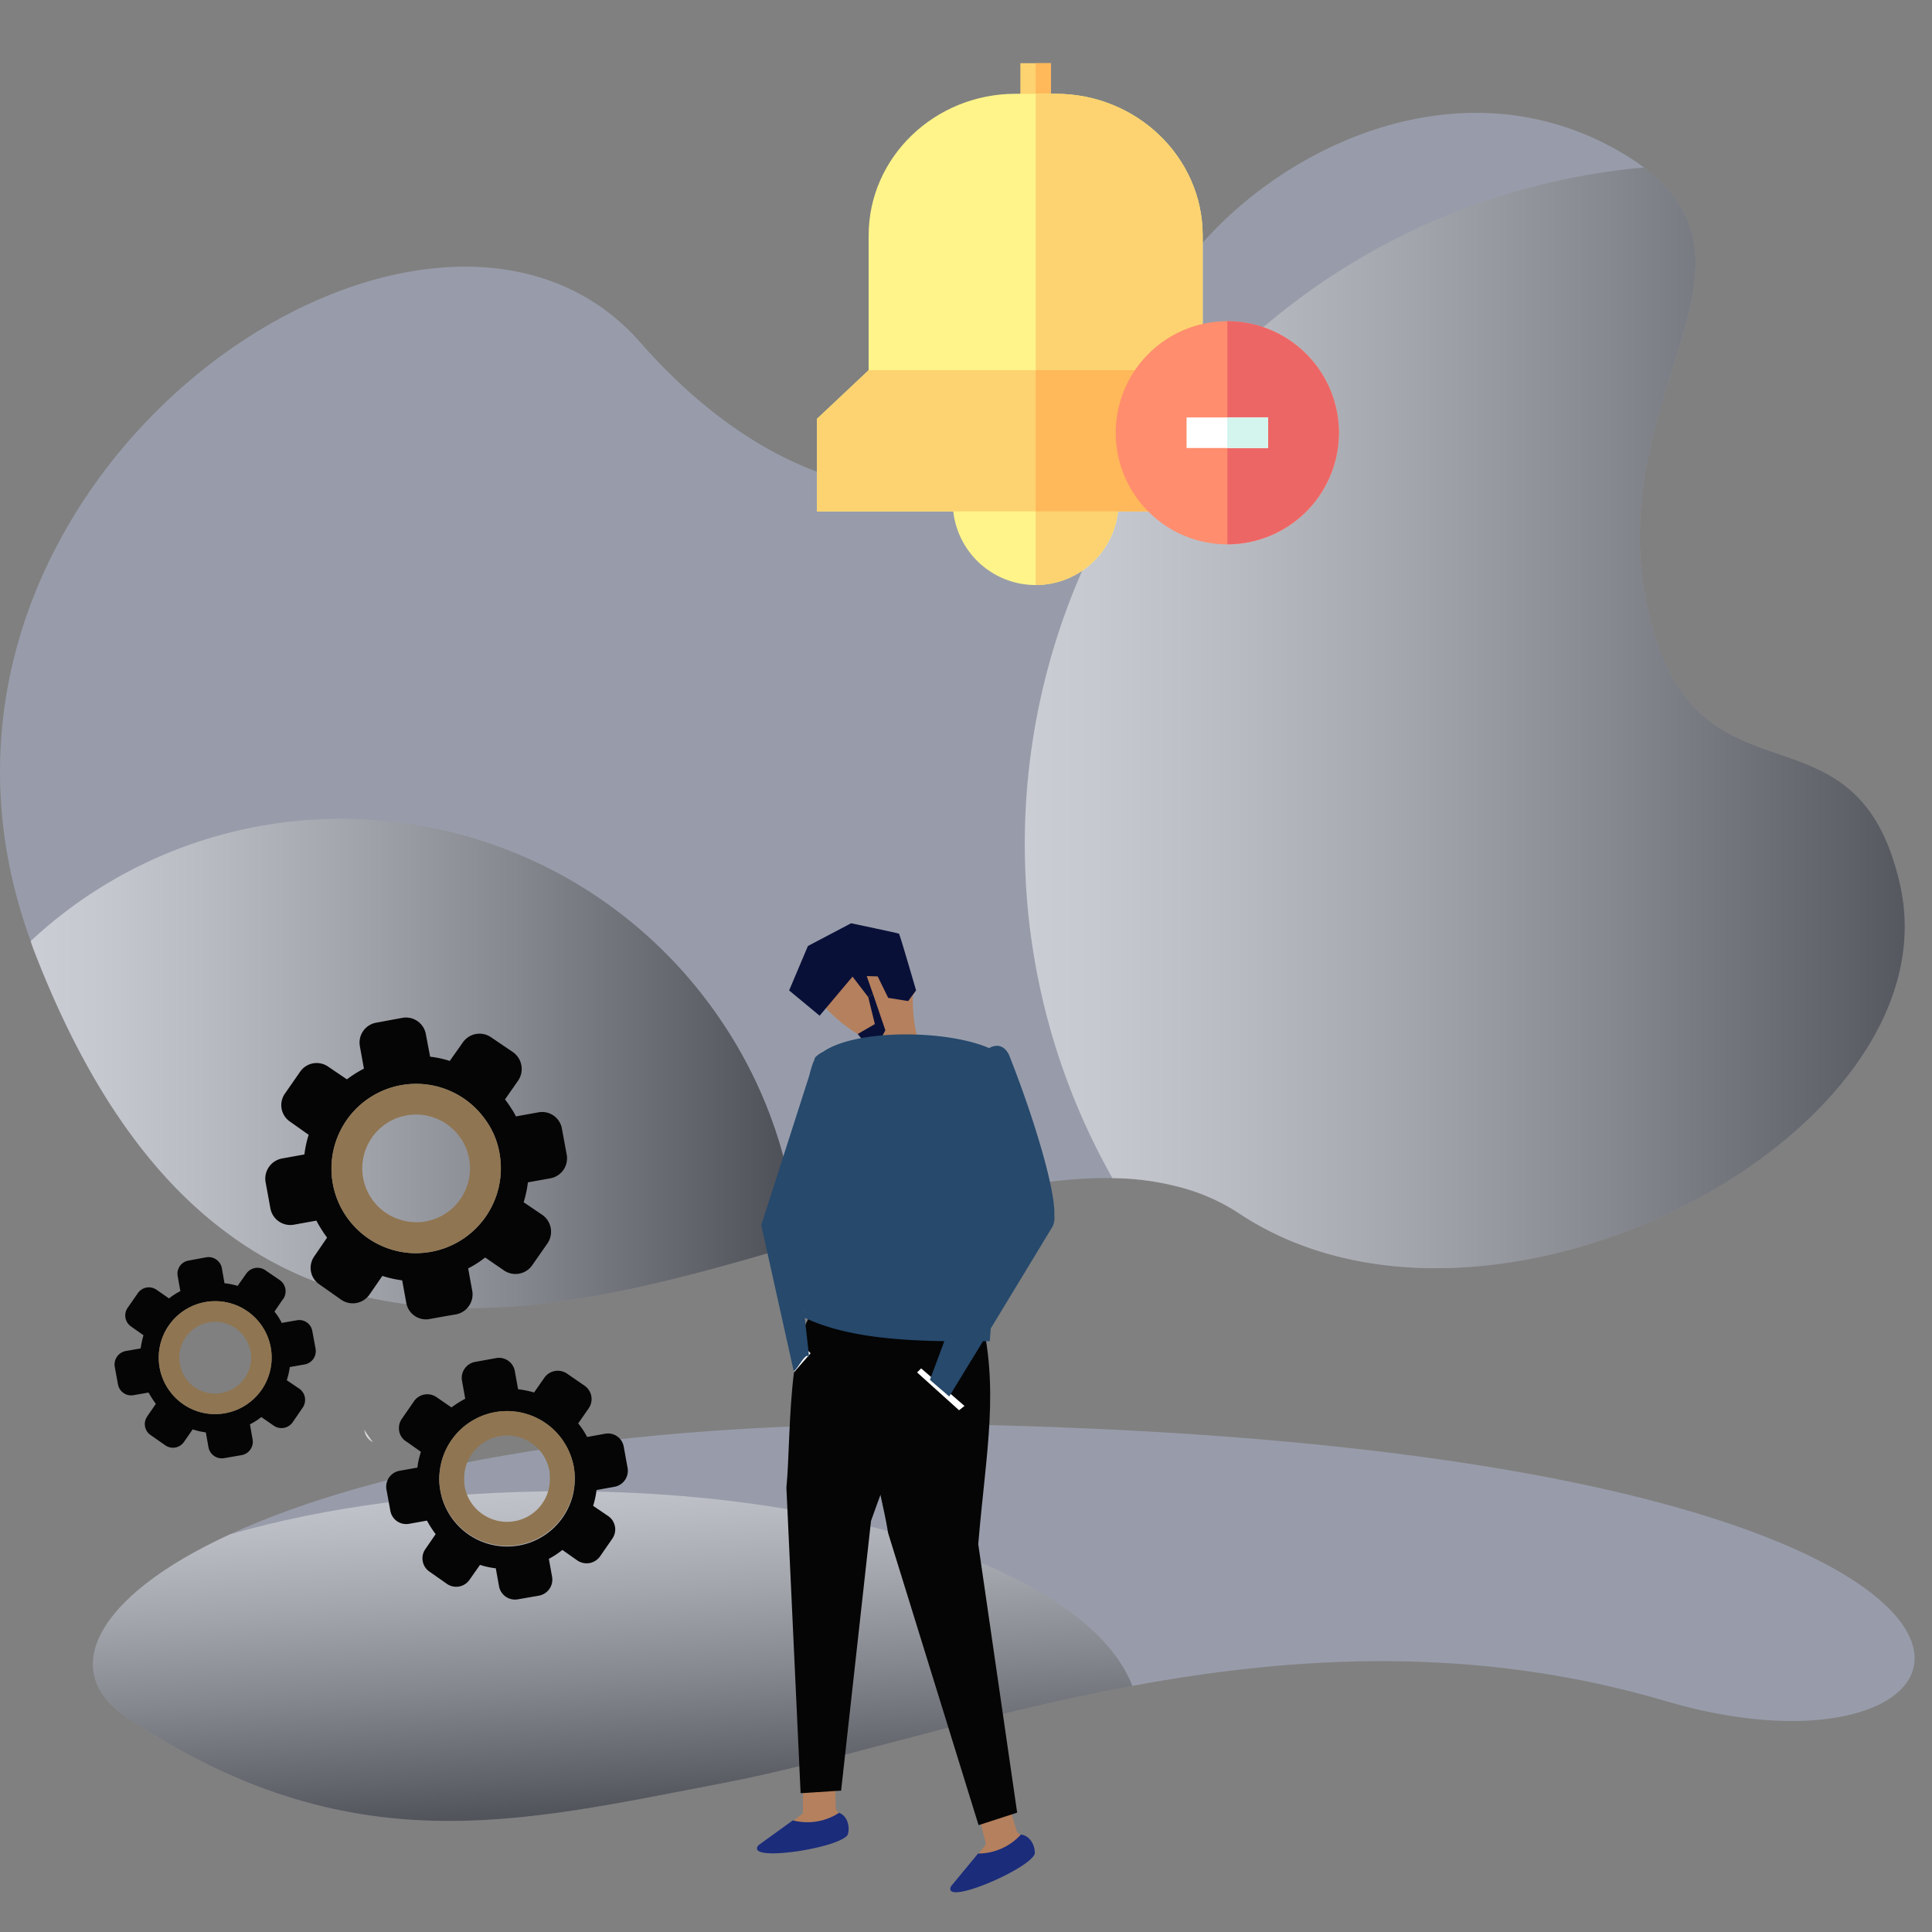 <svg xmlns="http://www.w3.org/2000/svg" xmlns:xlink="http://www.w3.org/1999/xlink" width="428" height="428" viewBox="0 0 428 428">
  <rect x="0" y="0" width="428" height="428" fill="#808080" stroke="none"/>
  <defs>
    <linearGradient id="linear-gradient" x1="0.382" y1="-0.143" x2="0.55" y2="0.881" gradientUnits="objectBoundingBox">
      <stop offset="0" stop-color="#fff"/>
      <stop offset="0.085" stop-color="#f5f5f5"/>
      <stop offset="0.229" stop-color="#dadada"/>
      <stop offset="0.413" stop-color="#afafaf"/>
      <stop offset="0.631" stop-color="#747474"/>
      <stop offset="0.876" stop-color="#292929"/>
      <stop offset="1"/>
    </linearGradient>
    <linearGradient id="linear-gradient-2" x1="0" y1="0.5" x2="1" y2="0.5" xlink:href="#linear-gradient"/>
    <linearGradient id="linear-gradient-5" x1="2.769" y1="66.697" x2="3.027" y2="66.697" gradientUnits="objectBoundingBox">
      <stop offset="0" stop-color="#fff"/>
      <stop offset="0.256" stop-color="#c1c1c1"/>
      <stop offset="0.845" stop-color="#292929"/>
      <stop offset="1"/>
    </linearGradient>
    <clipPath id="clip-no_notifications">
      <rect width="428" height="428"/>
    </clipPath>
  </defs>
  <g id="no_notifications" clip-path="url(#clip-no_notifications)">
    <g id="Groupe_2821" data-name="Groupe 2821" transform="translate(-55 -107.792)">
      <g id="Groupe_2716" data-name="Groupe 2716" transform="translate(75.592 423.285)">
        <path id="Tracé_7613" data-name="Tracé 7613" d="M553.7,603.616c-42.168-12.424-82.164-10.01-118.14-3.361-34.608,6.4-65.474,16.761-90.917,21.593-44.721,8.5-82.306,18.474-131.963-14.664-14.871-9.938-7.279-26.6,22.957-40.488,31.81-14.7,88.677-26.386,170.841-24.146C658.373,549.374,633.422,627.165,553.7,603.616Z" transform="translate(-205.308 -542.274)" fill="rgba(189,197,234,0.4)"/>
        <path id="Tracé_7614" data-name="Tracé 7614" d="M435.564,590.412c-34.608,6.4-65.474,16.762-90.917,21.593-44.721,8.5-82.306,18.474-131.963-14.664-14.871-9.938-7.279-26.6,22.957-40.488,20.856-6.021,46.473-9.554,74.152-9.554C373.484,547.3,426.221,566.02,435.564,590.412Z" transform="translate(-205.308 -532.431)" opacity="0.5" fill="url(#linear-gradient)" style="mix-blend-mode: overlay;isolation: isolate"/>
      </g>
      <g id="Groupe_2717" data-name="Groupe 2717" transform="translate(55 132.792)">
        <path id="Tracé_7615" data-name="Tracé 7615" d="M472.888,687.934a44.011,44.011,0,0,0-13.578-5.95,59.255,59.255,0,0,0-14.522-1.888c-15.853-.316-33.91,4.234-52.982,9.764-5.494,1.574-11.024,3.219-16.658,4.9-27.084,8.051-55.536,15.959-82.2,13.72-16.028-1.332-31.425-6.3-45.529-17.182-15.817-12.11-29.954-31.6-41.5-61.521-.281-.734-.559-1.471-.769-2.2-12.669-34.715-6.474-67.436,9.027-93.331,29.99-50.148,94.8-74.854,125.981-39.334,37.058,42.168,77.442,38.319,98.58,19.211a45.521,45.521,0,0,0,12.947-19.492c10.708-32.614,63.2-67.643,106.663-41.257q2.308,1.416,4.2,2.834c29.744,22.327-9.2,51.476.734,97.284,10.323,47.769,46.228,17.954,56.027,61.731C631.586,670.3,528.74,724.957,472.888,687.934Z" transform="translate(-198.348 -444.094)" fill="rgba(189,197,234,0.4)"/>
        <path id="Tracé_7616" data-name="Tracé 7616" d="M322.6,679.918a44.015,44.015,0,0,0-13.578-5.95,59.247,59.247,0,0,0-14.522-1.888,149.8,149.8,0,0,1-19.247-66.7c-.107-2.414-.175-4.864-.175-7.314A150.457,150.457,0,0,1,412.253,448.186c29.744,22.327-9.2,51.476.734,97.284,10.323,47.769,46.228,17.954,56.027,61.731C481.3,662.281,378.449,716.941,322.6,679.918Z" transform="translate(-48.057 -436.078)" opacity="0.5" fill="url(#linear-gradient-2)" style="mix-blend-mode: overlay;isolation: isolate"/>
        <path id="Tracé_7617" data-name="Tracé 7617" d="M428.257,491.562A142.2,142.2,0,0,1,203.7,511.684c29.99-50.148,94.8-74.854,125.981-39.334C366.736,514.519,407.12,510.669,428.257,491.562Z" transform="translate(-187.87 -421.539)" opacity="0.5" fill="url(#linear-gradient-2)" style="mix-blend-mode: overlay;isolation: isolate"/>
        <path id="Tracé_7618" data-name="Tracé 7618" d="M370.647,591.225c-27.084,8.051-55.536,15.959-82.2,13.72-16.028-1.331-31.425-6.3-45.529-17.182-15.817-12.11-29.954-31.6-41.5-61.521-.281-.734-.559-1.471-.769-2.2a100.692,100.692,0,0,1,68.9-27.087,82.972,82.972,0,0,1,8.4.388,101.053,101.053,0,0,1,70.548,37.408c2.1,2.624,4.1,5.355,5.95,8.19A100.259,100.259,0,0,1,370.647,591.225Z" transform="translate(-193.847 -340.561)" opacity="0.5" fill="url(#linear-gradient-2)" style="mix-blend-mode: overlay;isolation: isolate"/>
      </g>
    </g>
    <g id="Groupe_3152" data-name="Groupe 3152" transform="translate(-86.063 8.26)">
      <g id="Groupe_3149" data-name="Groupe 3149" transform="translate(267.063 5.74)">
        <path id="Tracé_8378" data-name="Tracé 8378" d="M323.079,5.74h6.773V15.9h-6.773Z" transform="translate(-278.034 -5.74)" fill="#fcd370"/>
        <path id="Tracé_8379" data-name="Tracé 8379" d="M327.291,5.74h3.387V15.9h-3.387Z" transform="translate(-278.859 -5.74)" fill="#ffb85a"/>
        <path id="Tracé_8380" data-name="Tracé 8380" d="M341.182,126.665a18.363,18.363,0,0,1-36.727,0Z" transform="translate(-274.387 -29.425)" fill="#fff48a"/>
        <path id="Tracé_8381" data-name="Tracé 8381" d="M327.291,126.665h18.363a18.384,18.384,0,0,1-18.363,18.363Z" transform="translate(-278.859 -29.425)" fill="#fcd370"/>
        <path id="Tracé_8382" data-name="Tracé 8382" d="M363.927,86.165v20.52H267.063V86.165l11.429-10.756V45.564c0-17.314,14.609-31.4,32.568-31.4h8.869c17.96,0,32.568,14.087,32.568,31.4V75.408Z" transform="translate(-267.063 -7.39)" fill="#fff48a"/>
        <path id="Tracé_8383" data-name="Tracé 8383" d="M364.293,75.408V45.564c0-17.314-14.608-31.4-32.568-31.4h-4.435v92.522h48.432V86.165Z" transform="translate(-278.859 -7.39)" fill="#fcd370"/>
        <path id="Tracé_8384" data-name="Tracé 8384" d="M363.927,101.082V121.6H267.063v-20.52l11.429-10.756H352.5Z" transform="translate(-267.063 -22.307)" fill="#fcd370"/>
        <path id="Tracé_8385" data-name="Tracé 8385" d="M375.723,101.082V121.6H327.291V90.326h37Z" transform="translate(-278.859 -22.307)" fill="#ffb85a"/>
      </g>
      <g id="Groupe_3151" data-name="Groupe 3151" transform="translate(333.237 62.896)">
        <path id="Tracé_8386" data-name="Tracé 8386" d="M398.785,101.526a24.715,24.715,0,1,1-24.722-24.708h.014A24.735,24.735,0,0,1,398.785,101.526Z" transform="translate(-349.355 -76.818)" fill="#ff8d6e"/>
        <path id="Tracé_8387" data-name="Tracé 8387" d="M404.806,101.526A24.736,24.736,0,0,1,380.1,126.234V76.818A24.735,24.735,0,0,1,404.806,101.526Z" transform="translate(-355.376 -76.818)" fill="#ed6666"/>
        <g id="Groupe_3150" data-name="Groupe 3150" transform="translate(15.69 21.321)">
          <path id="Tracé_8388" data-name="Tracé 8388" d="M368.867,103.332h18.061v6.773H368.867v-6.773Z" transform="translate(-368.867 -103.332)" fill="#fff"/>
        </g>
        <path id="Tracé_8389" data-name="Tracé 8389" d="M380.056,103.332h9.065v6.773h-9.065Z" transform="translate(-355.368 -82.011)" fill="#d4f4ee"/>
      </g>
    </g>
    <g id="Groupe_3097" data-name="Groupe 3097" transform="translate(25.38 204.527)">
      <g id="Partnership_Strategic" data-name="Partnership Strategic" transform="translate(142.308)">
        <g id="Groupe_3086" data-name="Groupe 3086" transform="translate(0)">
          <g id="Groupe_3085" data-name="Groupe 3085">
            <g id="Groupe_3079" data-name="Groupe 3079" transform="translate(23.77 85.483)">
              <g id="Groupe_3078" data-name="Groupe 3078" transform="translate(19.068 111.369)">
                <path id="Tracé_8261" data-name="Tracé 8261" d="M295.407,492.573l1.257,4.977-4.714,6.12,14.073-6.186-2.519-2.71-1.323-4.4Z" transform="translate(-288.761 -490.377)" fill="#b5805d"/>
                <path id="Tracé_8262" data-name="Tracé 8262" d="M303.579,496.7a12.841,12.841,0,0,1-9.474,4.187l-5.969,7.225c-2.248,4.637,17.52-3.827,18.534-7.195C306.789,499.159,305.585,496.828,303.579,496.7Z" transform="translate(-287.958 -491.649)" fill="#1b2c7b"/>
              </g>
              <path id="Tracé_8263" data-name="Tracé 8263" d="M289.612,350.958c4.538,17.584,1.5,31.028-.269,52.071l8.621,59.478-8.548,2.771-20.034-64.7c-1.638-10.394-9.074-34.58-2.852-41.319Z" transform="translate(-264.088 -350.958)" fill="#050505"/>
            </g>
            <g id="Groupe_3081" data-name="Groupe 3081" transform="translate(0 82.079)">
              <g id="Groupe_3080" data-name="Groupe 3080" transform="translate(0 109.556)">
                <path id="Tracé_8264" data-name="Tracé 8264" d="M245.564,484.266l-.038,5.133-6.1,4.735,15.178-2.443-1.756-3.257-.173-4.588Z" transform="translate(-235.355 -483.847)" fill="#b5805d"/>
                <path id="Tracé_8265" data-name="Tracé 8265" d="M252.508,490.661a12.828,12.828,0,0,1-10.222,1.665l-7.6,5.489c-3.342,3.92,17.92.708,19.75-2.3C255,493.85,254.417,491.292,252.508,490.661Z" transform="translate(-234.331 -485.218)" fill="#1b2c7b"/>
              </g>
              <path id="Tracé_8266" data-name="Tracé 8266" d="M274.629,346.7c-.066,18.2-6.357,30.449-13.383,50.323l-6.625,59.76-1.34.066-7.1.468h-.534L242.5,389.66c.6-5.89.535-16.463,1.673-25.5V364.1q.2-1.2.4-2.408c.936-5.89,2.61-10.841,5.621-12.715Z" transform="translate(-235.975 -346.697)" fill="#050505"/>
            </g>
            <g id="Groupe_3082" data-name="Groupe 3082" transform="translate(7.13)">
              <path id="Tracé_8268" data-name="Tracé 8268" d="M266.426,274.646c1.2-1.286,1.244-5.678,1.443-9.65l7.423-.962c.03,3.712.285,7.132,1.248,9.631C273.359,277.729,267.575,277.952,266.426,274.646Z" transform="translate(-247.918 -247.987)" fill="#b5805d"/>
              <path id="Tracé_8269" data-name="Tracé 8269" d="M262.775,270.006c3.381-.618,6.742-6.542,9.494-11.027L259.263,244.79l-11.587,10.893C249.453,262.038,259.287,269.806,262.775,270.006Z" transform="translate(-244.146 -244.115)" fill="#b5805d"/>
              <path id="Tracé_8270" data-name="Tracé 8270" d="M269.626,261.19l-4.429-.717-2.322-4.755-2.428-.064,1.372,3.92-1.035.732-3.48-4.534-7.292,8.658-6.755-5.6,4.163-9.846,9.566-5.035s10.436,2.189,10.613,2.309,3.782,12.554,3.782,12.554Z" transform="translate(-243.257 -243.945)" fill="#091038"/>
            </g>
            <path id="Tracé_8271" data-name="Tracé 8271" d="M279.645,367.4l9.6,8.312-1.2.962-9.3-8.379Z" transform="translate(-243.267 -268.783)" fill="#fff"/>
            <path id="Tracé_8272" data-name="Tracé 8272" d="M248.283,362.982,244.6,367.2q.2-1.2.4-2.408l2.41-2.677Z" transform="translate(-236.397 -267.719)" fill="#fff"/>
            <path id="Tracé_8275" data-name="Tracé 8275" d="M264.609,264.241l1.463,5.977-3.8,2.206,2.01,2.422,2.537-.227,1.578-3.03-2.75-8.079Z" transform="translate(-239.952 -247.881)" fill="#091038"/>
            <path id="Union_4" data-name="Union 4" d="M272.891,351.3l3.194-8.57c-11.73-.182-22.641-1.249-30.912-5.167l1,9.031c-.252-1.38-1.174-.172-2.017,1.036-.772,1.107-1.475,2.214-1.531,1.329l-7.094-31.922,10.627-33.122a28.712,28.712,0,0,1,.9-3.014c.044-.081.089-.161.139-.24l.239-.75a6.378,6.378,0,0,1,1.809-1.3c7.279-5.025,27.2-4.933,36.756-.812,1.661-.907,3.3-.685,4.407,1.489,5.525,13.934,10.286,29.826,10.047,35.482a5.056,5.056,0,0,1-.337,2.468l-13.755,22.687-.209,2.8q-.755.011-1.507.018l-7.482,12.246Zm-27.877-15.19c.028-.054.057-.111.084-.166a.46.46,0,0,1-.1.01Z" transform="translate(-234.573 -250.145)" fill="#26496c"/>
          </g>
        </g>
      </g>
      <g id="Groupe_3096" data-name="Groupe 3096" transform="translate(0 20.888)">
        <g id="Groupe_3089" data-name="Groupe 3089" transform="translate(0 53.078)">
          <g id="Groupe_3088" data-name="Groupe 3088">
            <g id="Groupe_3087" data-name="Groupe 3087">
              <path id="Tracé_8276" data-name="Tracé 8276" d="M98.327,360.309a3,3,0,0,0,2.377-3.5l-.718-3.9a2.932,2.932,0,0,0-3.39-2.388l-.062.011-3.317.583a13.309,13.309,0,0,0-1.614-2.511l1.839-2.691.089-.089a3.012,3.012,0,0,0-.717-4.168l-3.275-2.242a3.049,3.049,0,0,0-4.168.762l-1.928,2.734a15.35,15.35,0,0,0-2.914-.583l-.583-3.363a3.011,3.011,0,0,0-3.5-2.376l-3.857.717a2.932,2.932,0,0,0-2.44,3.352c.006.034.011.067.018.1l.583,3.317a15.024,15.024,0,0,0-2.511,1.615l-2.779-1.928a2.962,2.962,0,0,0-4.12.755l-.006.008-2.243,3.228a2.968,2.968,0,0,0,.717,4.136l.046.032,2.734,1.928a21.231,21.231,0,0,0-.628,2.915l-3.317.583a3.041,3.041,0,0,0-2.421,3.5l.717,3.9a2.966,2.966,0,0,0,3.452,2.377l3.319-.583a24.053,24.053,0,0,0,1.614,2.511l-1.886,2.734c0,.046,0,.046-.045.09a2.94,2.94,0,0,0,.763,4.08l3.275,2.286a2.961,2.961,0,0,0,4.119-.755l.006-.008,1.928-2.779a16.137,16.137,0,0,0,2.915.673l.583,3.275a3.006,3.006,0,0,0,3.494,2.422h0l3.9-.673a3,3,0,0,0,2.377-3.5l-.582-3.318a13.349,13.349,0,0,0,2.511-1.614l2.779,1.928a3.022,3.022,0,0,0,4.168-.761l2.242-3.275a3.023,3.023,0,0,0-.763-4.168l-2.779-1.882a16.274,16.274,0,0,0,.673-2.915ZM80.7,371.115a12.37,12.37,0,0,1-12.509-5.2,12.232,12.232,0,0,1-2.019-4.843A12.507,12.507,0,1,1,80.74,371.108l-.036.006Z" transform="translate(-56.18 -336.54)" fill="#050505"/>
              <path id="Tracé_8277" data-name="Tracé 8277" d="M93.263,359.1a12.509,12.509,0,1,0-10.091,14.483A12.531,12.531,0,0,0,93.263,359.1Zm-10.9,10a7.883,7.883,0,0,1-8.923-5.156,11.925,11.925,0,0,1-.314-1.211,7.953,7.953,0,0,1,6.367-9.271l.045-.008a9.655,9.655,0,0,1,1.569-.135,8.063,8.063,0,0,1,7.668,6.591,7.932,7.932,0,0,1-6.411,9.19Z" transform="translate(-58.649 -339.008)" fill="#8f7551"/>
            </g>
          </g>
        </g>
        <g id="Groupe_3092" data-name="Groupe 3092" transform="translate(60.185 75.381)">
          <g id="Groupe_3091" data-name="Groupe 3091">
            <g id="Groupe_3090" data-name="Groupe 3090">
              <path id="Tracé_8278" data-name="Tracé 8278" d="M182.122,393.029a3.6,3.6,0,0,0,2.869-4.168l-.852-4.708a3.533,3.533,0,0,0-4.084-2.877l-.042.007-3.452.628-.538.089a17.328,17.328,0,0,0-1.974-3l2.333-3.363a3.589,3.589,0,0,0-.9-4.978l-3.9-2.69a3.635,3.635,0,0,0-5.023.9l-2.286,3.275a21.487,21.487,0,0,0-3.543-.717l-.717-3.991a3.563,3.563,0,0,0-4.111-2.917l-.016,0-4.664.852a3.6,3.6,0,0,0-2.916,4.168l.717,3.992a21.873,21.873,0,0,0-3.048,1.927l-3.319-2.286a3.587,3.587,0,0,0-4.977.9l-2.691,3.9a3.548,3.548,0,0,0-.628,2.467,3.364,3.364,0,0,0,1.525,2.511l.4.269,2.914,2.063c-.09.315-.178.628-.268.943a15.03,15.03,0,0,0-.493,2.555l-3.992.717a3.578,3.578,0,0,0-2.87,4.167h0l.852,4.664a3.563,3.563,0,0,0,4.107,2.918l.018,0,3.991-.717a22.852,22.852,0,0,0,1.928,3l-2.286,3.317a3.572,3.572,0,0,0,.891,4.973l.006,0,3.9,2.734a3.59,3.59,0,0,0,4.979-.9l2.333-3.319a18,18,0,0,0,3.5.763l.717,3.991a3.6,3.6,0,0,0,4.2,2.873l.014,0,4.618-.806a3.618,3.618,0,0,0,2.916-4.2l0-.01-.717-3.945a19.217,19.217,0,0,0,3-1.973l3.319,2.333a3.648,3.648,0,0,0,5.021-.9l2.734-3.945a3.587,3.587,0,0,0-.9-4.977l-3.362-2.286a19.537,19.537,0,0,0,.761-3.5Zm-21.164,13a15.012,15.012,0,0,1-17.442-12.1v0a14.158,14.158,0,0,1-.134-4.349,15,15,0,0,1,29.28-2.6,10.813,10.813,0,0,1,.4,1.615,15.01,15.01,0,0,1-12.1,17.441Z" transform="translate(-131.524 -364.461)" fill="#050505"/>
              <path id="Tracé_8279" data-name="Tracé 8279" d="M176.021,391.555a10.8,10.8,0,0,0-.4-1.615,15,15,0,0,0-29.28,2.6,14.183,14.183,0,0,0,.134,4.349,15.014,15.014,0,0,0,29.549-5.334Zm-13.092,12.062a9.551,9.551,0,0,1-11.073-7.665,8.981,8.981,0,0,1-.089-1.076,9.521,9.521,0,0,1,18.877-2.332,2.728,2.728,0,0,1,.045.852,9.442,9.442,0,0,1-7.758,10.223Z" transform="translate(-134.483 -367.428)" fill="#8f7551"/>
            </g>
          </g>
        </g>
        <g id="Groupe_3095" data-name="Groupe 3095" transform="translate(33.391)">
          <g id="Groupe_3094" data-name="Groupe 3094">
            <g id="Groupe_3093" data-name="Groupe 3093">
              <path id="Tracé_8280" data-name="Tracé 8280" d="M161.133,305.714a4.5,4.5,0,0,0,3.632-5.2l-1.076-5.829a4.451,4.451,0,0,0-5.169-3.593l-.034.006-4.978.9a12.855,12.855,0,0,0-.986-1.7,23.82,23.82,0,0,0-1.435-2.063L154,284.058a4.566,4.566,0,0,0-1.121-6.277l-4.887-3.317a4.5,4.5,0,0,0-6.233,1.121l-2.915,4.126a22.624,22.624,0,0,0-4.349-.943l-.943-4.977a4.47,4.47,0,0,0-5.156-3.632l-5.829,1.076a4.472,4.472,0,0,0-3.637,5.174l0,.028.9,4.977a26.771,26.771,0,0,0-3.766,2.376l-4.168-2.826a4.454,4.454,0,0,0-6.188,1.122l-3.363,4.842a4.428,4.428,0,0,0,1.04,6.176l.081.056,4.126,2.916a23.326,23.326,0,0,0-.943,4.349l-4.977.9a4.54,4.54,0,0,0-3.632,5.2L99.12,312.4a4.483,4.483,0,0,0,5.2,3.586l4.977-.9a29.45,29.45,0,0,0,2.376,3.766l-2.825,4.126a4.423,4.423,0,0,0,1.028,6.169l.093.065,4.843,3.408a4.51,4.51,0,0,0,6.232-1.121l2.869-4.168a24.056,24.056,0,0,0,4.393.986l.9,4.933a4.425,4.425,0,0,0,5.083,3.652l.118-.021,3.229-.583,2.6-.447a4.5,4.5,0,0,0,3.587-5.246l-.9-4.932a22.642,22.642,0,0,0,3.766-2.421l4.168,2.869A4.516,4.516,0,0,0,157.094,325l3.408-4.888a4.566,4.566,0,0,0-1.121-6.277l-4.168-2.825a23.946,23.946,0,0,0,.943-4.4Zm-26.411,16.276A20.828,20.828,0,0,1,131,322.3a18.757,18.757,0,1,1,15.558-29.816,17.8,17.8,0,0,1,3.317,7.712,18.8,18.8,0,0,1-15.154,21.791Z" transform="translate(-97.982 -270.094)" fill="#050505"/>
              <path id="Tracé_8281" data-name="Tracé 8281" d="M153.568,303.9a17.825,17.825,0,0,0-3.317-7.712A18.765,18.765,0,1,0,134.692,326a20.827,20.827,0,0,0,3.722-.313A18.8,18.8,0,0,0,153.568,303.9ZM137.2,318.962a10.342,10.342,0,0,1-2.868.135,11.919,11.919,0,1,1,10.133-19.236,11.431,11.431,0,0,1,2.377,5.291,11.931,11.931,0,0,1-9.642,13.81Z" transform="translate(-101.672 -273.792)" fill="#8f7551"/>
            </g>
          </g>
        </g>
        <path id="Tracé_8283" data-name="Tracé 8283" d="M126.972,386.938a3.366,3.366,0,0,1-1.525-2.511c.583.943,1.256,1.886,1.928,2.779Z" transform="translate(-70.116 -293.097)" opacity="0.7" fill="url(#linear-gradient-5)" style="isolation: isolate"/>
      </g>
    </g>
  </g>
</svg>
